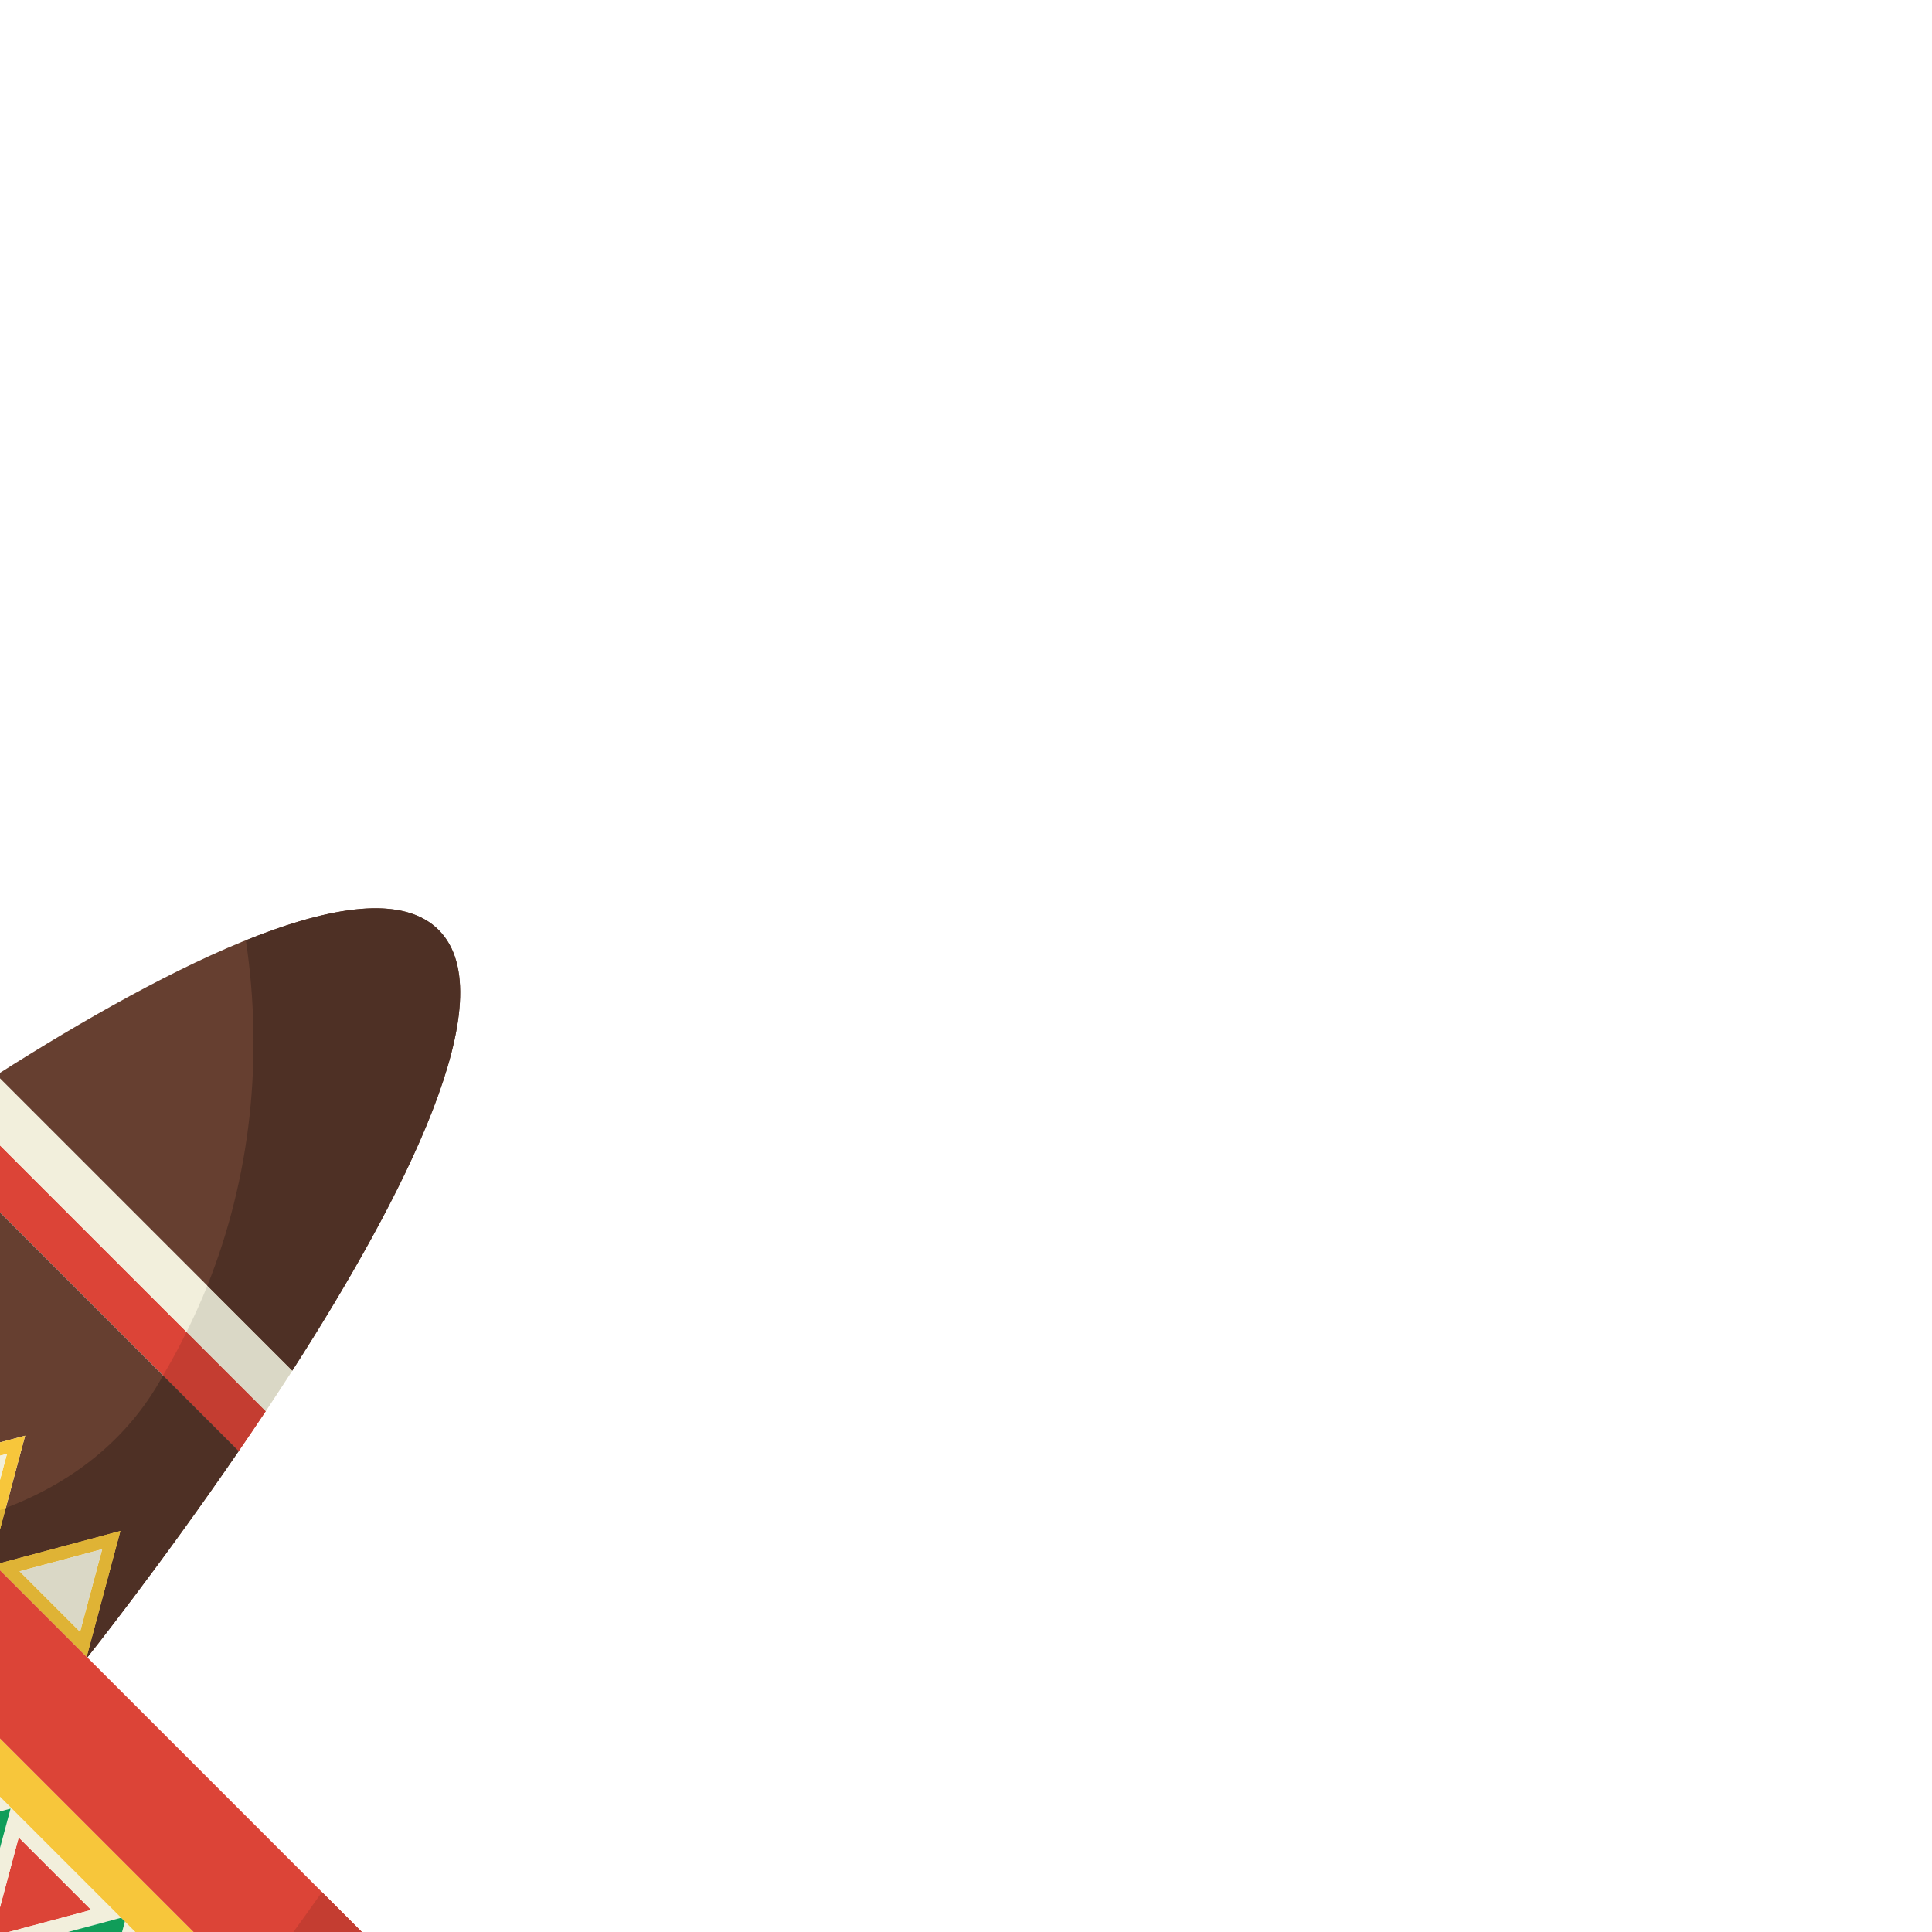 <!DOCTYPE svg PUBLIC "-//W3C//DTD SVG 1.1//EN" "http://www.w3.org/Graphics/SVG/1.1/DTD/svg11.dtd">
<!-- Uploaded to: SVG Repo, www.svgrepo.com, Transformed by: SVG Repo Mixer Tools -->
<svg height="256px" width="256px" version="1.1" id="Capa_1" xmlns="http://www.w3.org/2000/svg" xmlns:xlink="http://www.w3.org/1999/xlink" viewBox="0 0 230.33 230.33" xml:space="preserve" fill="#000000" transform="rotate(45)">
<g id="SVGRepo_bgCarrier" stroke-width="0"/>
<g id="SVGRepo_tracerCarrier" stroke-linecap="round" stroke-linejoin="round"/>
<g id="SVGRepo_iconCarrier"> <g> <g> <path style="fill:#DC4437;" d="M141.364,96.555H89.136c-0.395,1.915-0.77,3.802-1.123,5.652h54.439 C142.112,100.357,141.745,98.47,141.364,96.555z"/> <path style="fill:#F2EFDC;" d="M140.184,90.905H90.337c-0.417,1.9-0.82,3.785-1.201,5.65h52.229 C140.982,94.69,140.594,92.805,140.184,90.905z"/> <path style="fill:#663F30;" d="M115.369,41.416c-11.372,0-19.706,25.5-25.032,49.488h49.848 C134.964,66.916,126.742,41.416,115.369,41.416z"/> <path style="fill:#663F30;" d="M98.791,132.362h0.523l7.77-13.456l7.77,13.456h0.523l7.77-13.456l7.77,13.456h0.522l7.771-13.456 l7.77,13.456h0.1c0,0-1.52-13.527-4.627-30.154H88.013c-3.179,16.627-4.762,30.154-4.762,30.154l7.771-13.456L98.791,132.362z"/> <path style="fill:#F7C63B;" d="M91.021,118.906l-7.771,13.456h15.54L91.021,118.906z M91.021,121.971l5.106,8.844H85.915 L91.021,121.971z"/> <path style="fill:#F7C63B;" d="M99.314,132.362h15.539l-7.77-13.456L99.314,132.362z M101.976,130.815l5.108-8.844l5.106,8.844 H101.976z"/> <path style="fill:#F7C63B;" d="M115.377,132.362h15.54l-7.77-13.456L115.377,132.362z M118.04,130.815l5.107-8.844l5.107,8.844 H118.04z"/> <path style="fill:#F7C63B;" d="M131.439,132.362h15.54l-7.77-13.456L131.439,132.362z M134.102,130.815l5.107-8.844l5.106,8.844 H134.102z"/> <polygon style="fill:#F2EFDC;" points="134.102,130.815 144.316,130.815 139.21,121.971 "/> <polygon style="fill:#F2EFDC;" points="118.04,130.815 128.254,130.815 123.146,121.971 "/> <polygon style="fill:#F2EFDC;" points="101.976,130.815 112.19,130.815 107.084,121.971 "/> <polygon style="fill:#F2EFDC;" points="91.021,121.971 85.915,130.815 96.128,130.815 "/> <polygon style="fill:#DC4437;" points="16.323,153.32 4.103,153.32 10.214,163.901 "/> <polygon style="fill:#DC4437;" points="35.544,153.32 23.324,153.32 29.434,163.901 "/> <polygon style="fill:#DC4437;" points="54.764,153.32 42.544,153.32 48.654,163.901 "/> <polygon style="fill:#DC4437;" points="73.984,153.32 61.765,153.32 67.875,163.901 "/> <polygon style="fill:#DC4437;" points="92.575,153.32 80.355,153.32 86.466,163.901 "/> <polygon style="fill:#DC4437;" points="111.797,153.32 99.576,153.32 105.684,163.901 "/> <polygon style="fill:#DC4437;" points="131.016,153.32 118.796,153.32 124.906,163.901 "/> <polygon style="fill:#DC4437;" points="150.235,153.32 138.016,153.32 144.125,163.901 "/> <polygon style="fill:#DC4437;" points="168.693,153.32 156.473,153.32 162.583,163.901 "/> <polygon style="fill:#DC4437;" points="187.92,153.32 175.693,153.32 181.804,163.901 "/> <polygon style="fill:#DC4437;" points="207.141,153.32 194.913,153.32 201.023,163.901 "/> <polygon style="fill:#DC4437;" points="220.244,163.901 226.352,153.32 214.134,153.32 "/> <path style="fill:#F2EFDC;" d="M220.244,167.567l9.281-16.063c0-0.015,0.006-0.028,0.006-0.043h-18.583L220.244,167.567z M220.244,163.901l-6.11-10.581h12.219L220.244,163.901z"/> <path style="fill:#F2EFDC;" d="M210.319,151.461h-18.591l9.295,16.105L210.319,151.461z M207.141,153.32l-6.117,10.581 l-6.11-10.581H207.141z"/> <path style="fill:#F2EFDC;" d="M191.099,151.461h-18.584l9.289,16.105L191.099,151.461z M187.92,153.32l-6.116,10.581 l-6.11-10.581H187.92z"/> <path style="fill:#F2EFDC;" d="M162.583,167.567l9.296-16.105h-18.458l-0.063,0.112L162.583,167.567z M168.693,153.32 l-6.11,10.581l-6.11-10.581H168.693z"/> <path style="fill:#F2EFDC;" d="M153.358,151.574l-0.07-0.112H134.83l9.295,16.105L153.358,151.574z M150.235,153.32l-6.11,10.581 l-6.109-10.581H150.235z"/> <path style="fill:#F2EFDC;" d="M134.202,151.461h-18.591l9.295,16.105L134.202,151.461z M131.016,153.32l-6.109,10.581 l-6.11-10.581H131.016z"/> <path style="fill:#F2EFDC;" d="M114.981,151.461H96.391l9.294,16.105L114.981,151.461z M111.797,153.32l-6.112,10.581 l-6.108-10.581H111.797z"/> <path style="fill:#F2EFDC;" d="M95.762,151.461H77.169l9.297,16.105L95.762,151.461z M92.575,153.32l-6.109,10.581l-6.11-10.581 H92.575z"/> <path style="fill:#F2EFDC;" d="M77.169,151.461H58.578l9.297,16.105L77.169,151.461z M73.984,153.32l-6.109,10.581l-6.11-10.581 H73.984z"/> <path style="fill:#F2EFDC;" d="M57.949,151.461H39.357l9.297,16.105L57.949,151.461z M54.764,153.32l-6.109,10.581l-6.11-10.581 H54.764z"/> <path style="fill:#F2EFDC;" d="M38.729,151.461H20.139l9.296,16.105L38.729,151.461z M35.544,153.32l-6.109,10.581l-6.11-10.581 H35.544z"/> <path style="fill:#F2EFDC;" d="M19.509,151.461H0.917l9.297,16.105L19.509,151.461z M16.323,153.32l-6.109,10.581l-6.11-10.581 H16.323z"/> <path style="fill:#F7C63B;" d="M0.799,151.461h0.118h18.592h0.63h18.591h0.628h18.592h0.629h18.591h18.593h0.629h18.591h0.63 h18.591h0.628h18.458h0.133h18.458h0.636h18.584h0.63h18.591h0.629h18.583c0.306-1.604,0.523-3.242,0.65-4.908H0.148 C0.275,148.219,0.493,149.858,0.799,151.461z"/> <path style="fill:#DC4437;" d="M147.079,132.362h-0.1h-15.54h-0.522h-15.54h-0.523H99.314h-0.523h-15.54H0v10.531 c0,1.23,0.049,2.451,0.148,3.66h230.033c0.1-1.209,0.148-2.431,0.148-3.66v-10.531H147.079z"/> <path style="fill:#109D59;" d="M210.948,151.461h-0.629l-9.296,16.105l-9.295-16.105h-0.63l-9.295,16.105l-9.289-16.105h-0.636 l-9.296,16.105l-9.225-15.993l-9.233,15.993l-9.295-16.105h-0.628l-9.296,16.105l-9.295-16.105h-0.63l-9.297,16.105l-9.294-16.105 h-0.629l-9.296,16.105l-9.297-16.105l-9.294,16.105l-9.297-16.105h-0.629l-9.295,16.105l-9.297-16.105h-0.628l-9.295,16.105 l-9.296-16.105h-0.63l-9.295,16.105l-9.297-16.105H0.799c4.019,21.325,22.743,37.452,45.227,37.452h138.278 c22.475,0,41.188-16.106,45.221-37.409l-9.281,16.063L210.948,151.461z"/> </g> <g> <path style="fill:#C43D31;" d="M141.364,96.555H128.01c0.626,1.857,1.201,3.736,1.683,5.652h12.76 C142.112,100.357,141.745,98.47,141.364,96.555z"/> <path style="fill:#DAD8C6;" d="M140.184,90.905h-14.321c0.793,1.848,1.501,3.734,2.146,5.65h13.355 C140.982,94.69,140.594,92.805,140.184,90.905z"/> <path style="fill:#4E3025;" d="M115.369,41.416c-5.959,0-11.082,7.008-15.377,17.124c11.448,8.474,20.387,19.581,25.871,32.364 h14.321C134.964,66.916,126.742,41.416,115.369,41.416z"/> <path style="fill:#4E3025;" d="M142.452,102.207h-12.76c0.009,0.034,0.02,0.067,0.028,0.102 c2.467,8.387,1.278,16.771-2.115,24.317l3.312,5.735h0.522l7.771-13.456l7.77,13.456h0.1 C147.079,132.362,145.559,118.834,142.452,102.207z"/> <path style="fill:#DFB335;" d="M107.084,118.906l-7.77,13.456h15.539L107.084,118.906z M107.084,121.971l5.106,8.844h-10.214 L107.084,121.971z"/> <path style="fill:#DFB335;" d="M127.605,126.626c-0.255,0.566-0.519,1.129-0.797,1.686l1.445,2.503h-2.803 c-0.303,0.521-0.612,1.037-0.935,1.547h6.4L127.605,126.626z"/> <path style="fill:#DFB335;" d="M131.439,132.362h15.54l-7.77-13.456L131.439,132.362z M134.102,130.815l5.107-8.844l5.106,8.844 H134.102z"/> <polygon style="fill:#DAD8C6;" points="134.102,130.815 144.316,130.815 139.21,121.971 "/> <path style="fill:#DAD8C6;" d="M126.809,128.312c-0.425,0.847-0.881,1.681-1.357,2.503h2.803L126.809,128.312z"/> <polygon style="fill:#DAD8C6;" points="107.084,121.971 101.976,130.815 112.19,130.815 "/> <polygon style="fill:#C43D31;" points="207.141,153.32 194.913,153.32 201.023,163.901 "/> <polygon style="fill:#C43D31;" points="220.244,163.901 226.352,153.32 214.134,153.32 "/> <path style="fill:#DAD8C6;" d="M220.244,167.567l9.281-16.063c0-0.015,0.006-0.028,0.006-0.043h-18.583L220.244,167.567z M220.244,163.901l-6.11-10.581h12.219L220.244,163.901z"/> <path style="fill:#DAD8C6;" d="M210.319,151.461h-18.591l9.295,16.105L210.319,151.461z M207.141,153.32l-6.117,10.581 l-6.11-10.581H207.141z"/> <path style="fill:#DAD8C6;" d="M188.877,151.461c0.013,1.339-0.029,2.688-0.113,4.045l2.335-4.045H188.877z"/> <path style="fill:#DFB335;" d="M188.643,146.553c0.133,1.627,0.218,3.261,0.234,4.908h2.222h0.63h18.591h0.629h18.583 c0.306-1.604,0.523-3.242,0.65-4.908H188.643z"/> <path style="fill:#C43D31;" d="M186.646,132.362c0.802,4.732,1.609,9.427,1.996,14.191h41.539c0.1-1.209,0.148-2.431,0.148-3.66 v-10.531H186.646z"/> <path style="fill:#0E854C;" d="M220.244,167.567l-9.296-16.105h-0.629l-9.296,16.105l-9.295-16.105h-0.63l-2.335,4.045 c-0.017,0.269-0.022,0.534-0.043,0.803c-0.92,14.254-8.19,25.116-18.49,32.604h14.074c22.475,0,41.188-16.106,45.221-37.409 L220.244,167.567z"/> </g> </g> </g>
</svg>